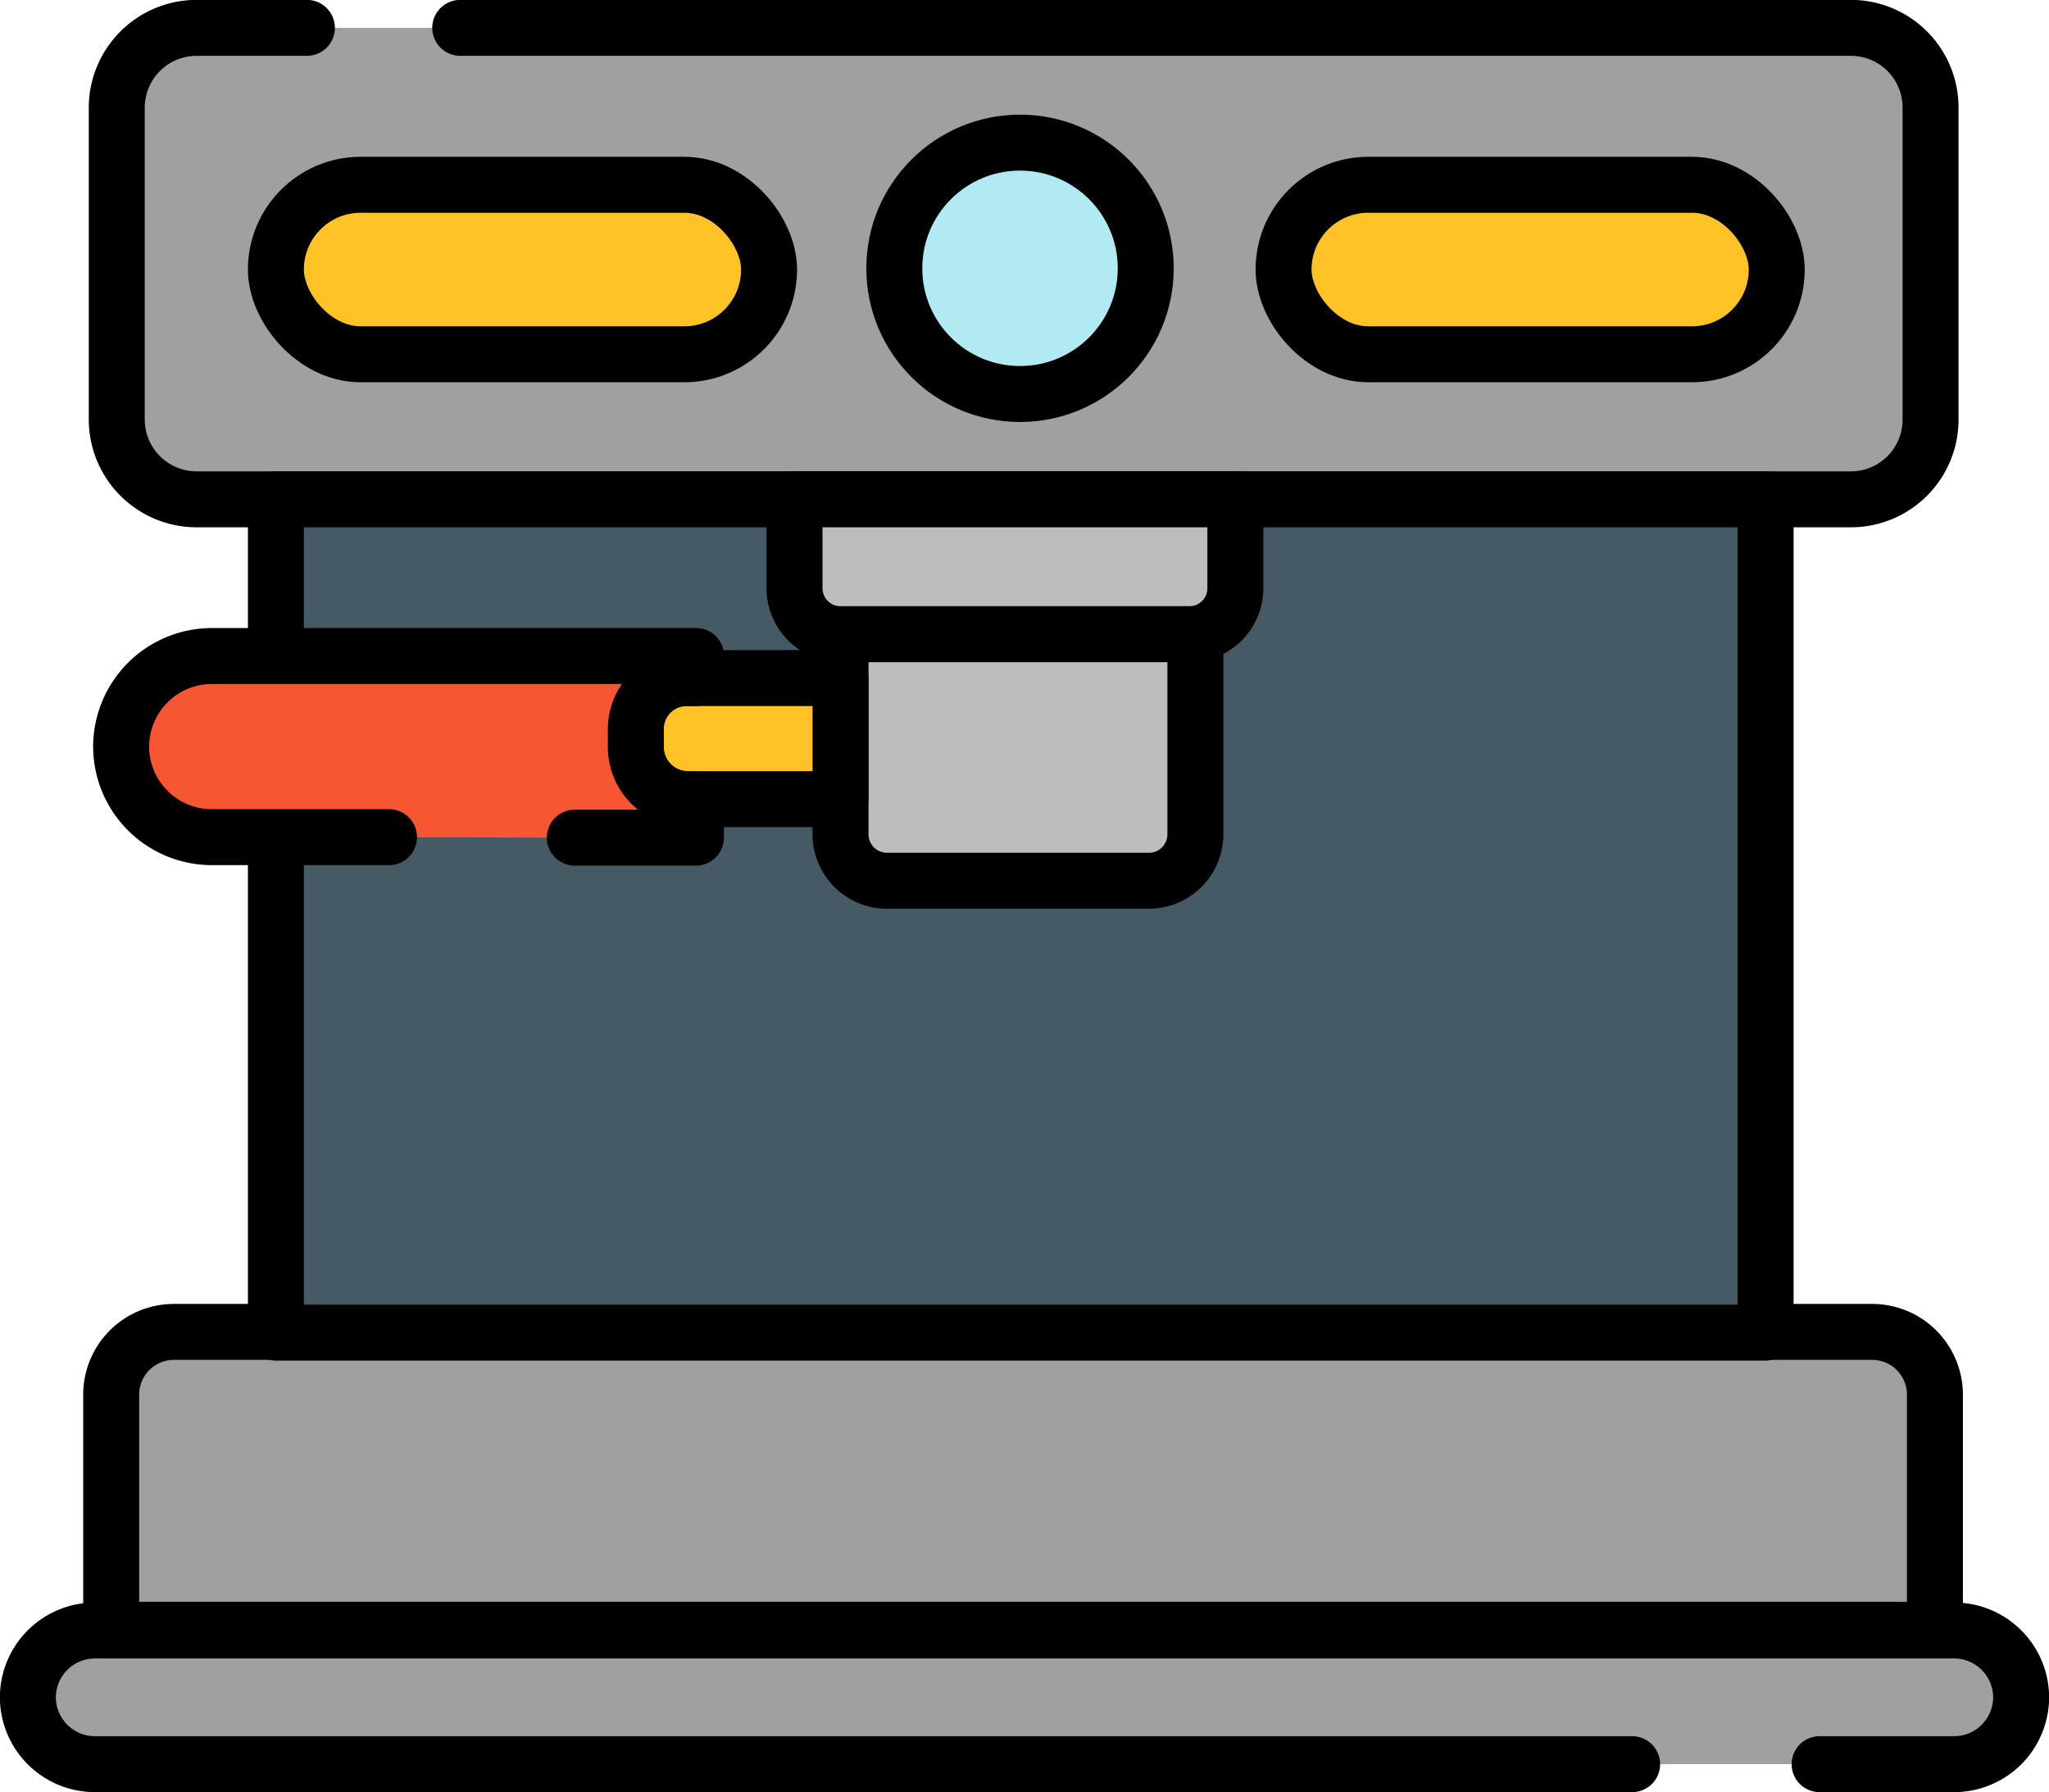 <svg xmlns="http://www.w3.org/2000/svg" viewBox="0 0 84.59 74"><defs><style>.cls-1,.cls-8{fill:#a0a0a0;}.cls-2{fill:none;}.cls-2,.cls-3,.cls-4,.cls-5,.cls-6,.cls-7,.cls-8{stroke:#000;stroke-width:2.31px;}.cls-2,.cls-3,.cls-5,.cls-6,.cls-7,.cls-8{stroke-linecap:round;stroke-linejoin:round;}.cls-3{fill:#ffc328;}.cls-4{fill:#b1eaf2;stroke-miterlimit:10;}.cls-5{fill:#455a64;}.cls-6{fill:#bdbdbd;}.cls-7{fill:#f75632;}</style></defs><g id="Layer_2" data-name="Layer 2"><g id="Layer_1-2" data-name="Layer 1"><rect class="cls-1" x="4.82" y="1.15" width="74.89" height="19.46" rx="3.3"/><path class="cls-1" d="M7.19,55h70.1a2.59,2.59,0,0,1,2.59,2.59v9.71a0,0,0,0,1,0,0H4.59a0,0,0,0,1,0,0V57.62A2.59,2.59,0,0,1,7.19,55Z"/><path class="cls-2" d="M19,1.15H76.41a3.29,3.29,0,0,1,3.29,3.3V17.32a3.29,3.29,0,0,1-3.29,3.3H8.12a3.3,3.3,0,0,1-3.3-3.3V4.45a3.3,3.3,0,0,1,3.3-3.3h4.55"/><path class="cls-2" d="M7.19,55h70.1a2.59,2.59,0,0,1,2.59,2.59v9.71a0,0,0,0,1,0,0H4.59a0,0,0,0,1,0,0V57.62A2.59,2.59,0,0,1,7.19,55Z"/><rect class="cls-3" x="11.39" y="7.63" width="20.36" height="7" rx="3.5"/><rect class="cls-3" x="52.99" y="7.63" width="20.36" height="7" rx="3.5"/><circle class="cls-4" cx="42.11" cy="11.08" r="5.19"/><polyline class="cls-5" points="11.39 27.09 11.39 20.62 72.89 20.62 72.89 55.03 11.39 55.03 11.39 34.85"/><path class="cls-6" d="M32.8,20.62H51a0,0,0,0,1,0,0v3.67a1.9,1.9,0,0,1-1.9,1.9H34.7a1.9,1.9,0,0,1-1.9-1.9V20.62A0,0,0,0,1,32.8,20.62Z"/><path class="cls-6" d="M34.7,26.19H49.35a0,0,0,0,1,0,0v8.26a1.92,1.92,0,0,1-1.92,1.92H36.62a1.92,1.92,0,0,1-1.92-1.92V26.19A0,0,0,0,1,34.7,26.19Z"/><path class="cls-3" d="M34.7,28v5H28.39a2.15,2.15,0,0,1-2.15-2.15v-.74A2.09,2.09,0,0,1,28.33,28Z"/><path class="cls-7" d="M16.06,34.57H8.77A3.75,3.75,0,0,1,5,30.83H5a3.75,3.75,0,0,1,3.74-3.74h20V28h-.4a2.1,2.1,0,0,0-2.09,2.09v.74A2.15,2.15,0,0,0,28.39,33h.34v1.59h-5"/><path class="cls-8" d="M67.38,72.85H3.91a2.77,2.77,0,0,1-2.76-2.76h0a2.77,2.77,0,0,1,2.76-2.76H80.68a2.77,2.77,0,0,1,2.76,2.76h0a2.77,2.77,0,0,1-2.76,2.76H75.12"/></g></g></svg>